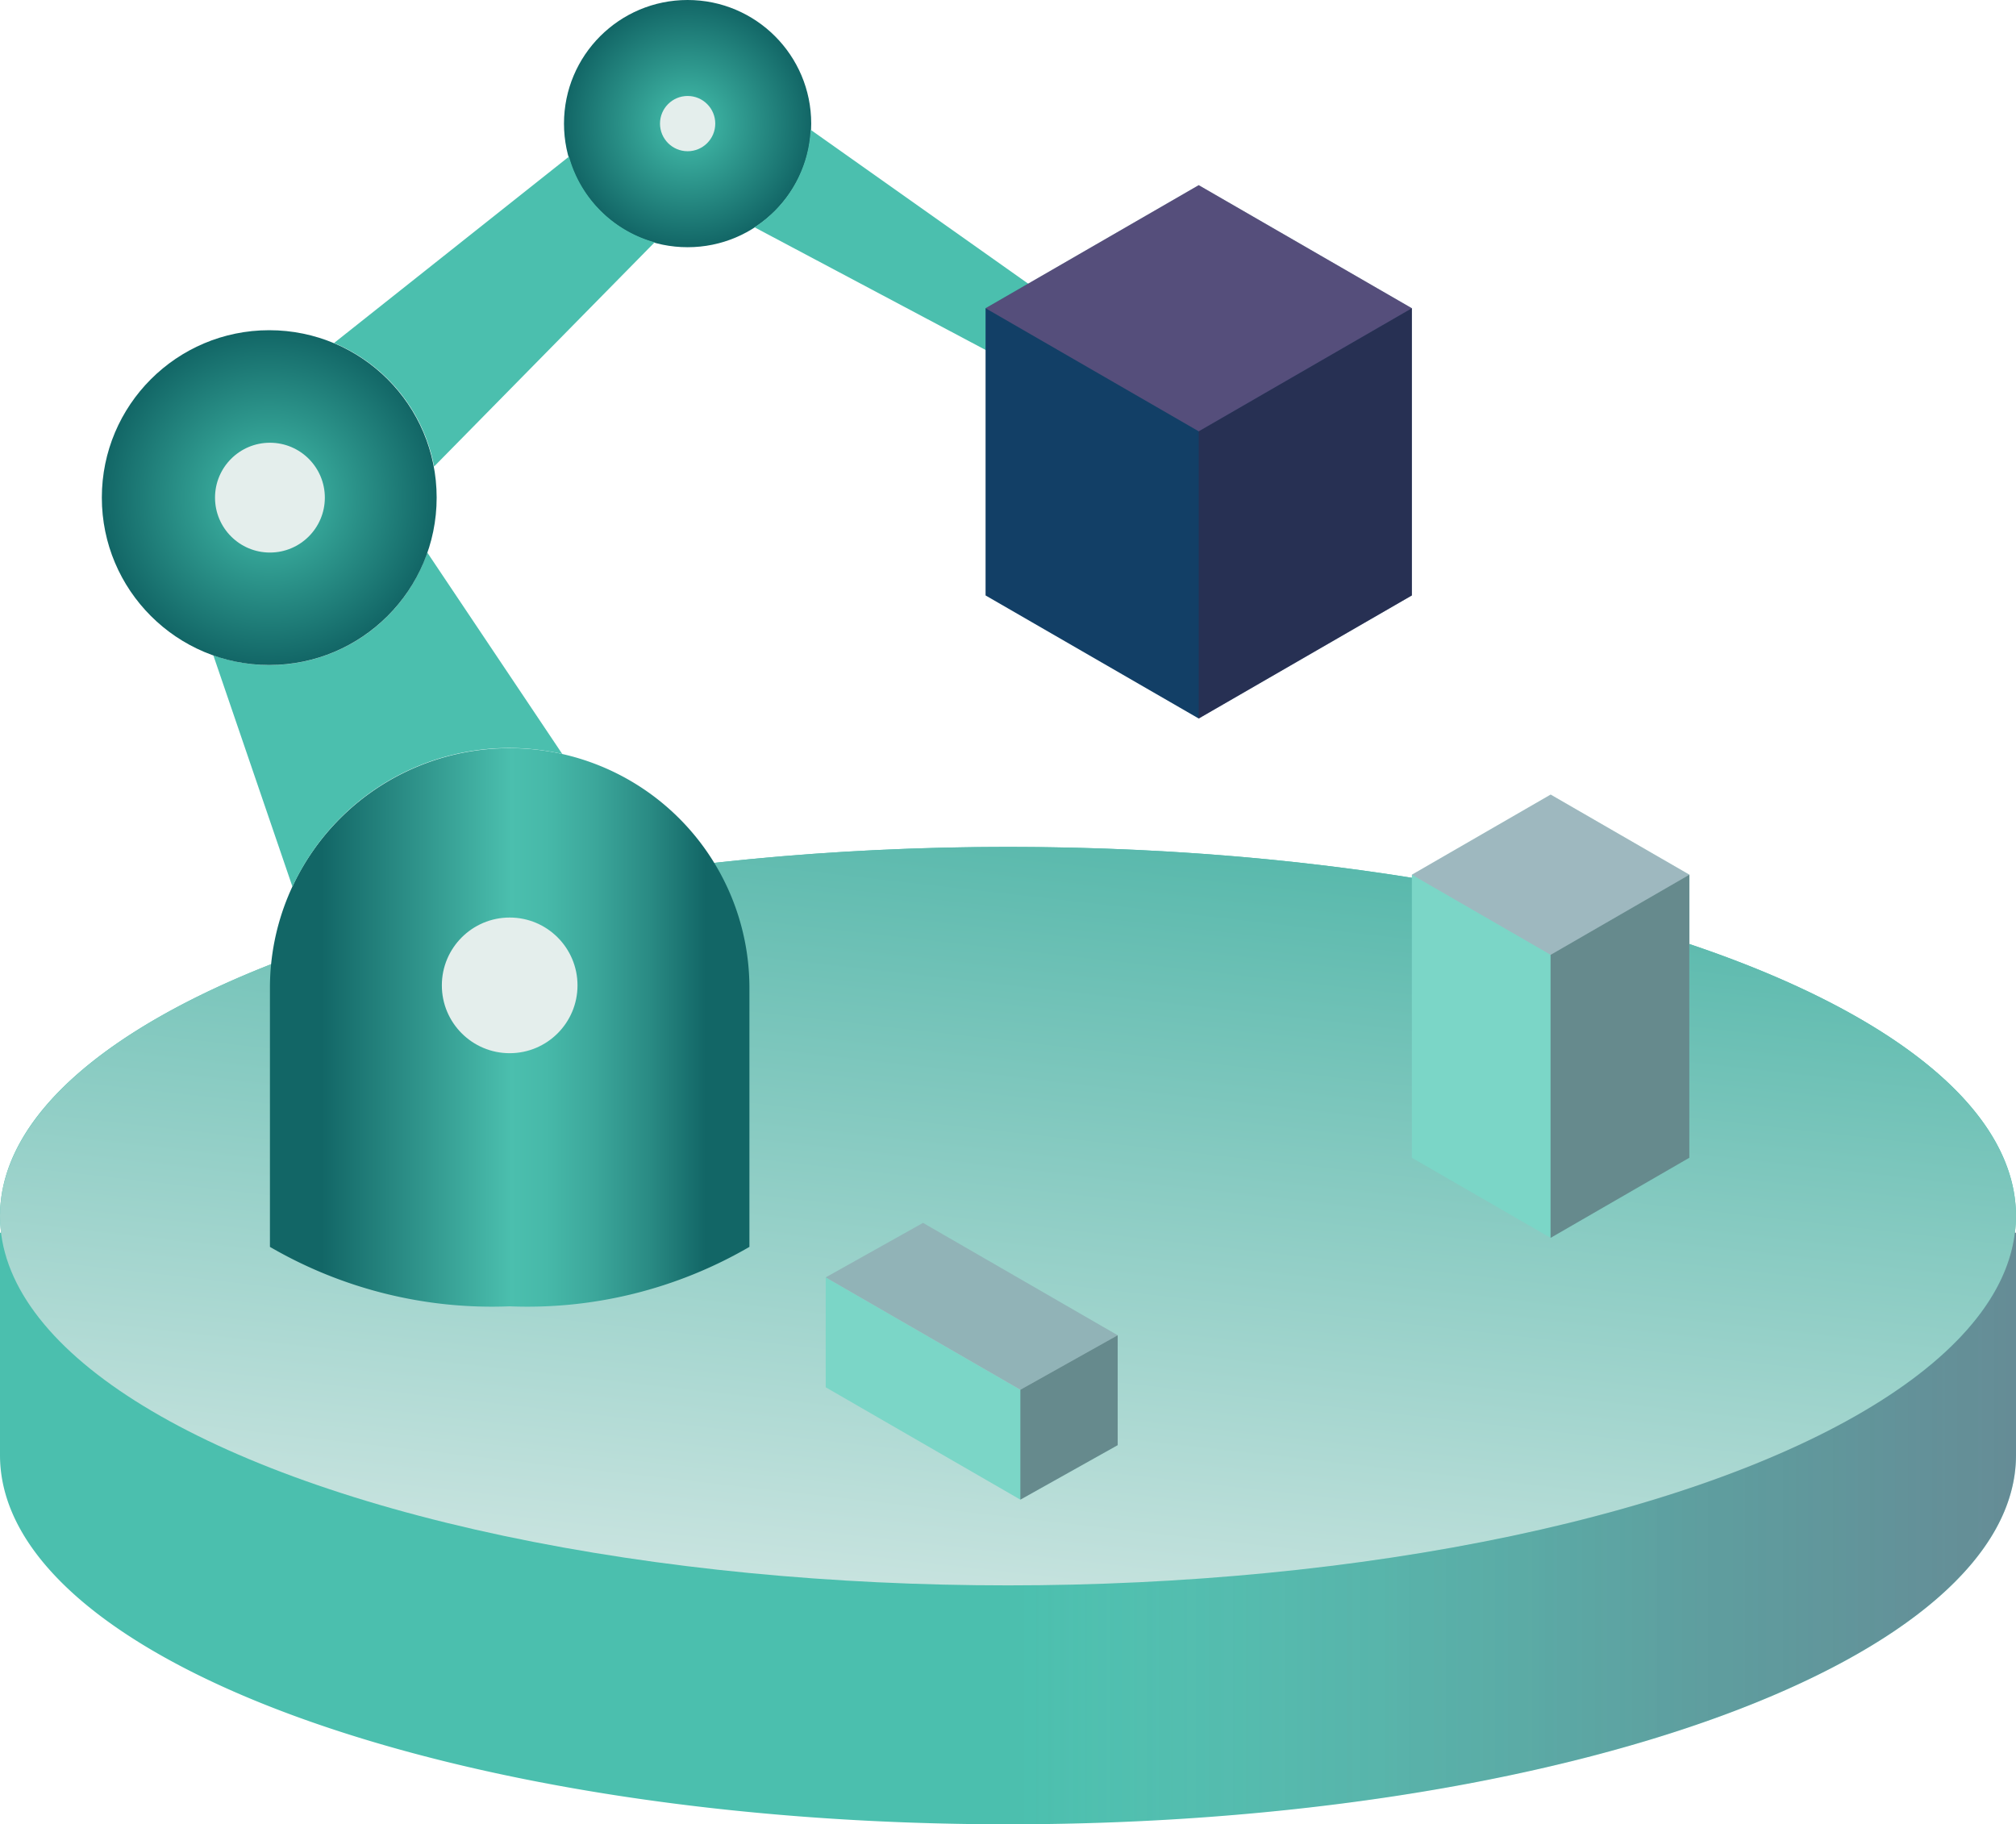 <svg xmlns="http://www.w3.org/2000/svg" xmlns:xlink="http://www.w3.org/1999/xlink" width="64.438" height="58.314" viewBox="0 0 64.438 58.314"><defs><linearGradient id="a" x1="0.273" y1="1.225" x2="0.735" y2="-0.252" gradientUnits="objectBoundingBox"><stop offset="0" stop-color="#e4eeec"/><stop offset="1" stop-color="#3aad9e"/></linearGradient><linearGradient id="b" y1="0.5" x2="1" y2="0.5" gradientUnits="objectBoundingBox"><stop offset="0" stop-color="#fff" stop-opacity="0"/><stop offset="0.035" stop-color="#f6ebf1" stop-opacity="0.027"/><stop offset="0.127" stop-color="#e2bbd0" stop-opacity="0.102"/><stop offset="0.224" stop-color="#cf91b3" stop-opacity="0.18"/><stop offset="0.325" stop-color="#c06e9a" stop-opacity="0.259"/><stop offset="0.431" stop-color="#b45186" stop-opacity="0.345"/><stop offset="0.543" stop-color="#aa3b76" stop-opacity="0.435"/><stop offset="0.666" stop-color="#a32b6b" stop-opacity="0.533"/><stop offset="0.805" stop-color="#9f2265" stop-opacity="0.643"/><stop offset="1" stop-color="#9e1f63" stop-opacity="0.8"/></linearGradient><linearGradient id="c" x1="-0.198" x2="1.001" xlink:href="#b"/><linearGradient id="d" y1="0.5" x2="1" y2="0.5" gradientUnits="objectBoundingBox"><stop offset="0.108" stop-color="#126666"/><stop offset="0.503" stop-color="#4bbfae"/><stop offset="0.576" stop-color="#47b9a9"/><stop offset="0.676" stop-color="#3ca79b"/><stop offset="0.79" stop-color="#2a8b84"/><stop offset="0.908" stop-color="#126666"/></linearGradient><radialGradient id="e" cx="5.351" cy="5.351" r="5.351" gradientUnits="userSpaceOnUse"><stop offset="0.222" stop-color="#3aad9e"/><stop offset="1" stop-color="#126666"/></radialGradient><radialGradient id="f" cx="3.951" cy="3.951" r="3.951" xlink:href="#e"/><radialGradient id="g" cx="416.675" cy="134.681" r="6.167" gradientTransform="translate(-67.052 -22.331) scale(1.251 1.251)" gradientUnits="userSpaceOnUse"><stop offset="0" stop-color="#3aad9e"/><stop offset="1" stop-color="#123f66"/></radialGradient></defs><path d="M69.763,152.96c0-6.519-14.425-11.8-32.219-11.8s-32.219,5.285-32.219,11.8a4.418,4.418,0,0,0,.037.53H5.325V160.6c0,6.519,14.425,11.8,32.219,11.8s32.219-5.285,32.219-11.8v-7.108h-.037A4.415,4.415,0,0,0,69.763,152.96Z" transform="translate(-5.325 -114.087)" fill="#4bbfae"/><ellipse cx="32.219" cy="11.803" rx="32.219" ry="11.803" transform="translate(0 27.07)" fill="url(#a)"/><path d="M150.663,208.066V215.7c17.794,0,32.219-5.285,32.219-11.8v-7.108h-.037C182.087,203.065,167.971,208.066,150.663,208.066Z" transform="translate(-118.444 -157.39)" opacity="0.4" fill="url(#b)"/><path d="M295.836,196.727v.015s0-.01,0-.015Z" transform="translate(-231.434 -157.338)" opacity="0.4" fill="url(#c)"/><path d="M59.571,142.865a14.112,14.112,0,0,1-7.663,1.9,14.112,14.112,0,0,1-7.663-1.9v-8.278a7.663,7.663,0,1,1,15.326,0Z" transform="translate(-35.617 -103.009)" fill="url(#d)"/><ellipse cx="2.168" cy="2.168" rx="2.168" ry="2.168" transform="translate(14.123 29.329)" fill="#e4eeec"/><path d="M42.921,98.716A5.33,5.33,0,0,1,36.082,102l2.53,7.4a7.628,7.628,0,0,1,8.624-4.244Z" transform="translate(-29.264 -81.055)" fill="#4bbfae"/><ellipse cx="5.351" cy="5.351" rx="5.351" ry="5.351" transform="translate(3.255 10.555)" fill="url(#e)"/><ellipse cx="3.951" cy="3.951" rx="3.951" ry="3.951" transform="translate(18.027 0)" fill="url(#f)"/><path d="M61.011,41.629,53.5,47.588a5.356,5.356,0,0,1,3.2,3.946l7.049-7.166A3.934,3.934,0,0,1,61.011,41.629Z" transform="translate(-42.824 -36.623)" fill="#4bbfae"/><ellipse cx="1.755" cy="1.755" rx="1.755" ry="1.755" transform="translate(6.873 14.152)" fill="#e4eeec"/><path d="M115.905,37.74a3.933,3.933,0,0,1-1.793,3.121l7.689,4.082,1.3-2.109-7.2-5.094Z" transform="translate(-89.996 -33.596)" fill="#4bbfae"/><ellipse cx="0.883" cy="0.883" rx="0.883" ry="0.883" transform="translate(21.096 3.068)" fill="#e4eeec"/><g transform="translate(26.392 39.089)"><path d="M124.378,206.746l6.222,3.592v-3.513l-6.222-3.592Zm6.222.079v3.513l3.111-1.742v-3.513Z" transform="translate(-124.378 -201.491)" fill="#7bd6c7"/><path d="M124.379,197.115l6.222,3.592,3.111-1.742-6.222-3.592Z" transform="translate(-124.379 -195.373)" fill="#7bd6c7"/><g transform="translate(0)"><path d="M133.712,198.965l-3.111,1.742-6.222-3.592,3.111-1.742Z" transform="translate(-124.379 -195.373)" fill="#ec297b" opacity="0.2"/><path d="M152.445,216.832v-3.513l3.111-1.742v3.513Z" transform="translate(-146.223 -207.985)" fill="#471a37" opacity="0.4"/></g></g><g transform="translate(31.502 5.919)"><path d="M154.241,45.748l-6.813,3.934v9.18l6.813,3.934,6.813-3.934v-9.18Z" transform="translate(-147.428 -45.748)" fill="url(#g)"/><path d="M178.161,76.606v-9.18l6.813-3.934v9.18Z" transform="translate(-171.348 -59.558)" fill="#471a37" opacity="0.4"/><path d="M161.054,49.682l-6.813,3.934-6.813-3.934,6.813-3.934Z" transform="translate(-147.428 -45.748)" fill="#f073ab" opacity="0.3"/></g><g transform="translate(45.128 25.399)"><path d="M217.766,136.18l-4.436-2.561-4.436,2.561v9.048l4.436,2.561,4.436-2.561V136.18Z" transform="translate(-208.894 -133.619)" fill="#7bd6c7"/><path d="M228.9,156.781v-9.048l4.436-2.561v9.048Z" transform="translate(-224.467 -142.611)" fill="#471a37" opacity="0.4"/><path d="M217.766,136.18l-4.436,2.561-4.436-2.561,4.436-2.561Z" transform="translate(-208.894 -133.619)" fill="#f073ab" opacity="0.3"/></g></svg>